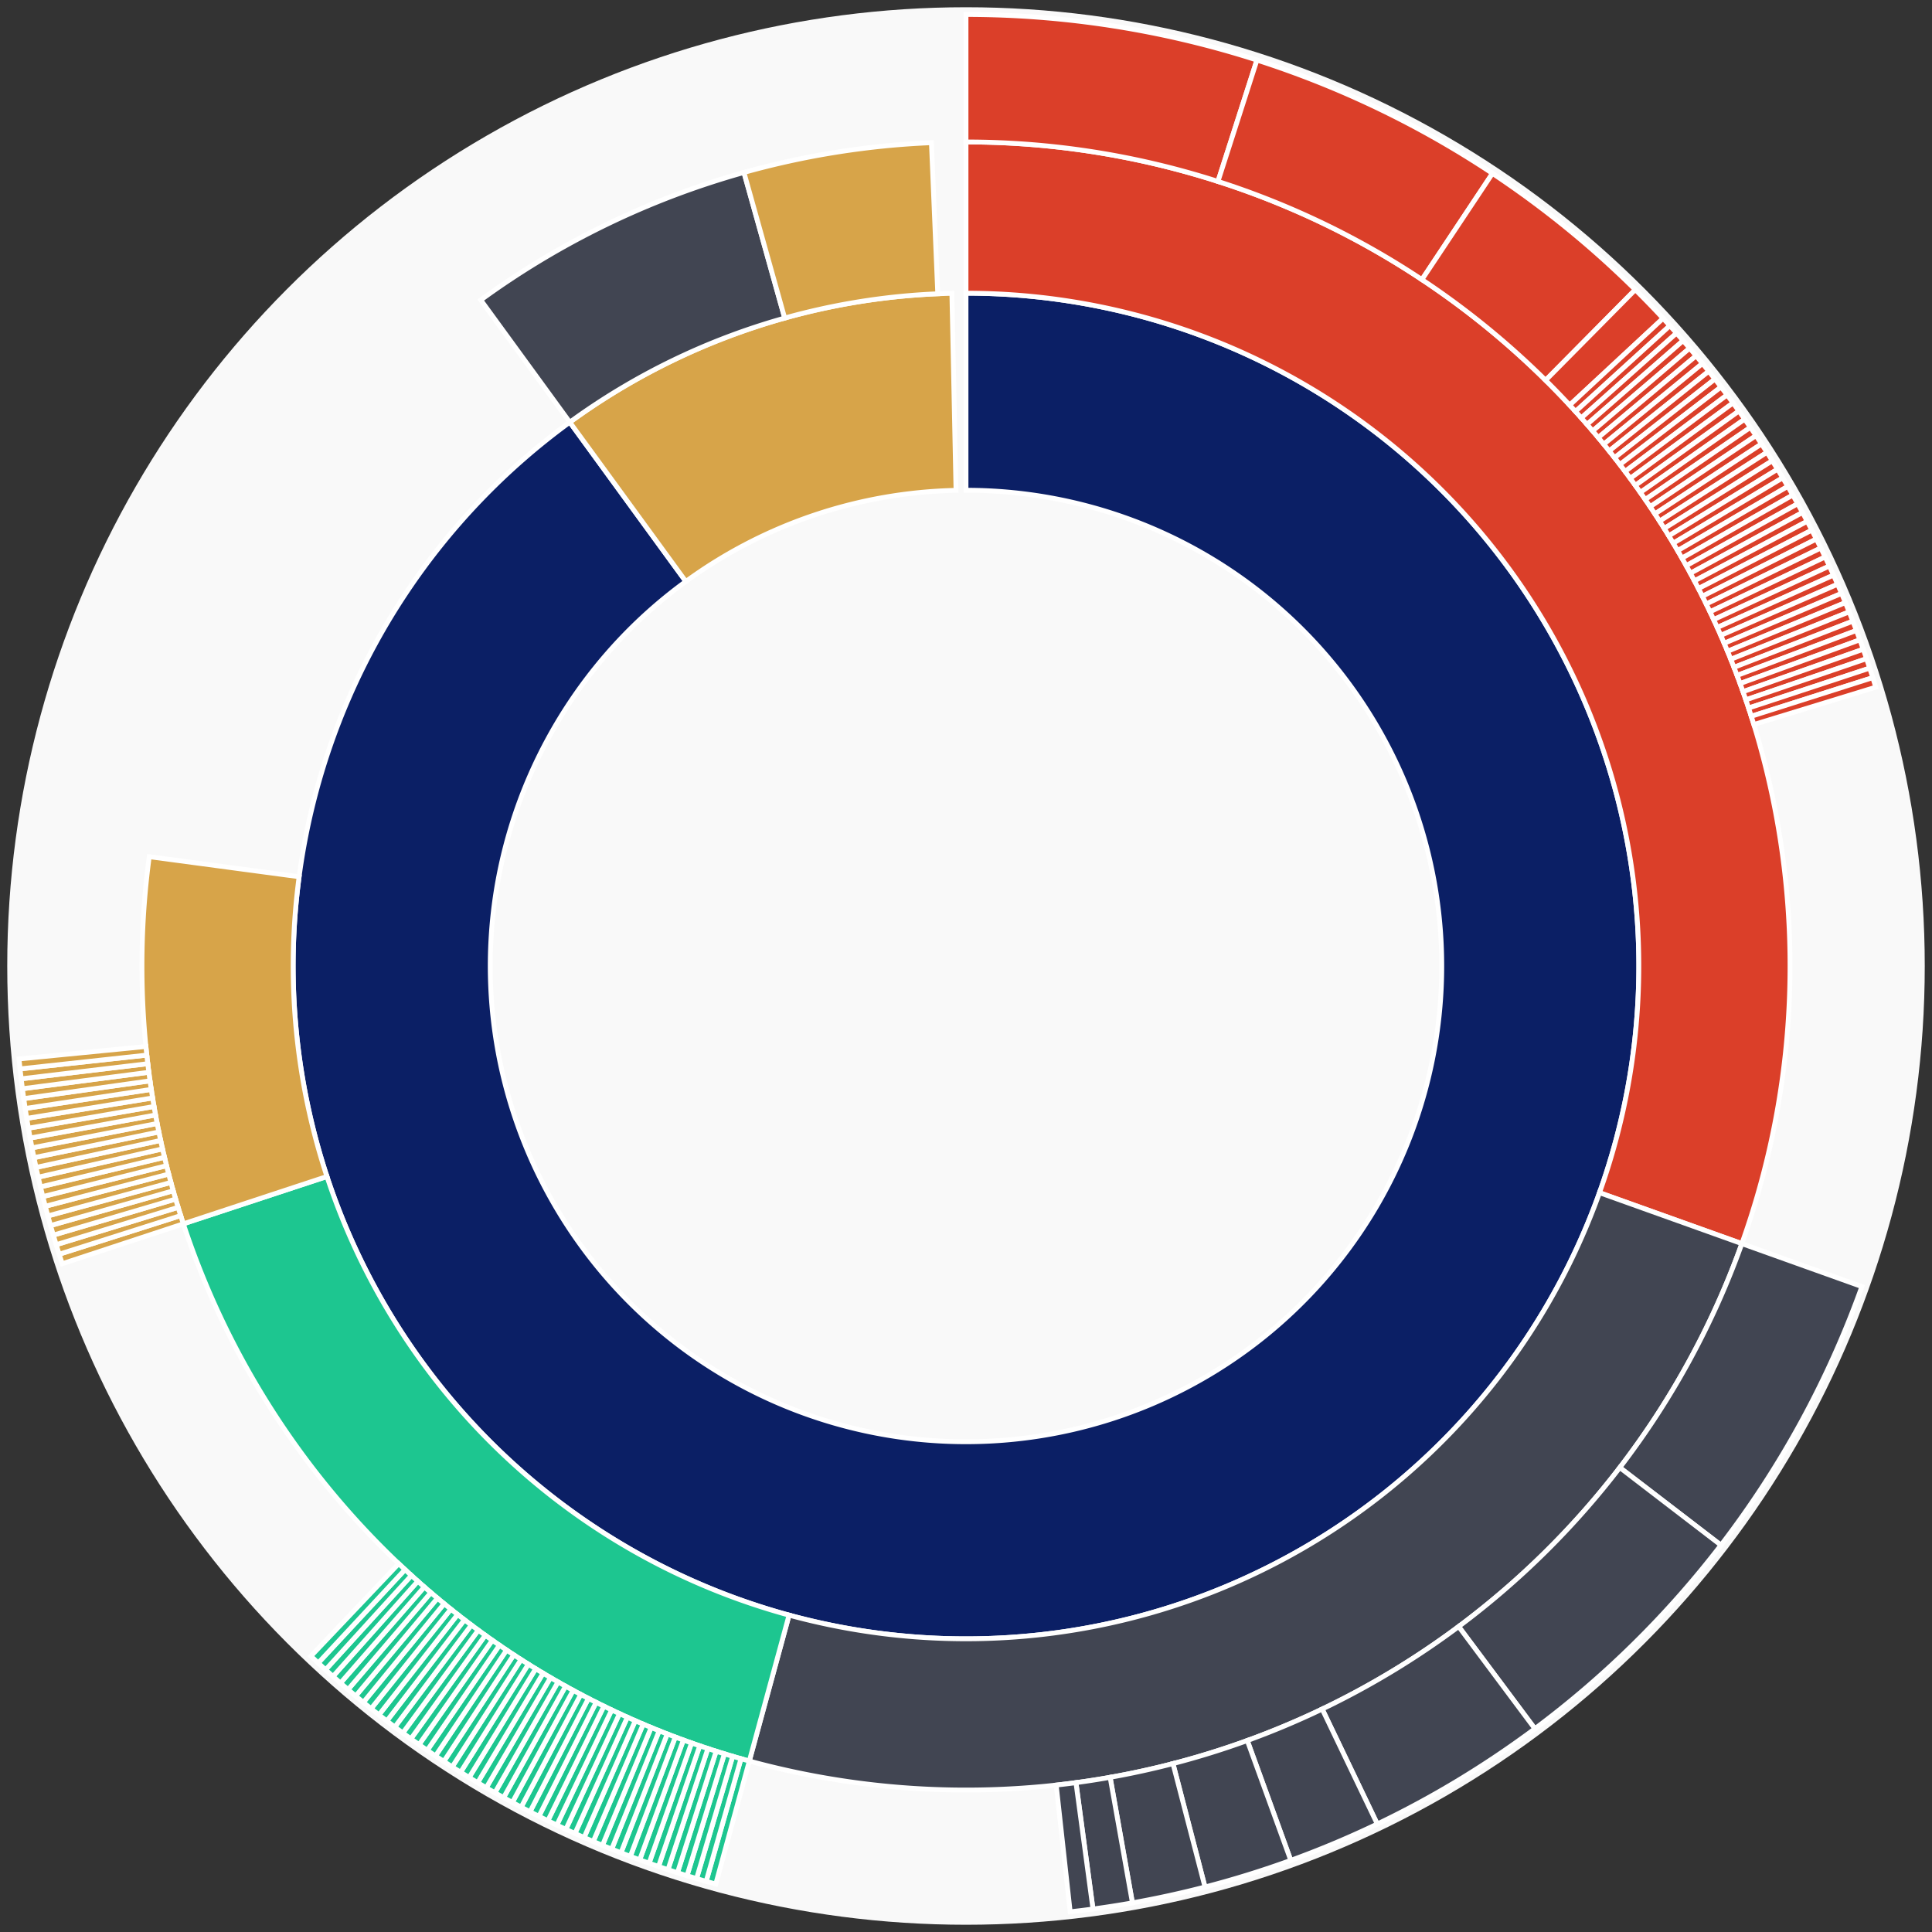<svg xmlns="http://www.w3.org/2000/svg" width="400" height="400" id="block-7901149"><rect width="100%" height="100%" fill="#333333" stroke="none"/><g id="burst-container" transform="translate(200,200)"><circle r="197" style="fill: #f9f9f9; stroke: #f9f9f9; stroke-width: 3; opacity: 1;" id="circle-base"></circle><path display="none" d="M6.031385485800715e-15,-98.5A98.5,98.5,0,1,1,-6.031385485800715e-15,98.5A98.5,98.5,0,1,1,6.031385485800715e-15,-98.5Z" fill-rule="evenodd" id="p-type-root" style="stroke: #fff; opacity: 1;"></path><path d="M8.529667153919608e-15,-139.3A139.3,139.3,0,1,1,-82.03,-112.586L-58.004,-79.61A98.5,98.5,0,1,0,6.031385485800715e-15,-98.5Z" fill-rule="evenodd" style="fill: #0B1F65; stroke: #fff; opacity: 1;" id="p-type-data"></path><path d="M-82.03,-112.586A139.3,139.3,0,0,1,-2.924,-139.269L-2.067,-98.478A98.5,98.5,0,0,0,-58.004,-79.61Z" fill-rule="evenodd" style="fill: #D7A449; stroke: #fff; opacity: 1;" id="p-type-value"></path><path d="M1.0446666101440332e-14,-170.607A170.607,170.607,0,0,1,160.632,57.48L131.156,46.932A139.3,139.3,0,0,0,8.529667153919608e-15,-139.3Z" fill-rule="evenodd" style="fill: #DB3F29; stroke: #fff; opacity: 1;" id="p-type-functions"></path><path d="M160.632,57.48A170.607,170.607,0,0,1,-44.863,164.603L-36.631,134.397A139.3,139.3,0,0,0,131.156,46.932Z" fill-rule="evenodd" style="fill: #414552; stroke: #fff; opacity: 1;" id="p-type-ether"></path><path d="M-44.863,164.603A170.607,170.607,0,0,1,-162.041,53.38L-132.306,43.584A139.3,139.3,0,0,0,-36.631,134.397Z" fill-rule="evenodd" style="fill: #1DC690; stroke: #fff; opacity: 1;" id="p-type-logs"></path><path d="M-162.041,53.38A170.607,170.607,0,0,1,-169.099,-22.633L-138.069,-18.48A139.3,139.3,0,0,0,-132.306,43.584Z" fill-rule="evenodd" style="fill: #D7A449; stroke: #fff; opacity: 1;" id="p-type-tokenTransfers"></path><path d="M-100.466,-137.889A170.607,170.607,0,0,1,-45.976,-164.295L-37.539,-134.147A139.3,139.3,0,0,0,-82.03,-112.586Z" fill-rule="evenodd" style="fill: #414552; stroke: #fff; opacity: 1;" id="p-type-ether"></path><path d="M-45.976,-164.295A170.607,170.607,0,0,1,-7.16,-170.457L-5.846,-139.177A139.3,139.3,0,0,0,-37.539,-134.147Z" fill-rule="evenodd" style="fill: #D7A449; stroke: #fff; opacity: 1;" id="p-type-tokenTransfers"></path><path d="M1.206277097160143e-14,-197A197,197,0,0,1,60.235,-187.565L52.165,-162.436A170.607,170.607,0,0,0,1.0446666101440332e-14,-170.607Z" fill-rule="evenodd" style="fill: #DB3F29; stroke: #fff; opacity: 1;" id="p-type-functions"></path><path d="M60.235,-187.565A197,197,0,0,1,109.001,-164.097L94.397,-142.112A170.607,170.607,0,0,0,52.165,-162.436Z" fill-rule="evenodd" style="fill: #DB3F29; stroke: #fff; opacity: 1;" id="p-type-functions"></path><path d="M109.001,-164.097A197,197,0,0,1,138.568,-140.028L120.003,-121.268A170.607,170.607,0,0,0,94.397,-142.112Z" fill-rule="evenodd" style="fill: #DB3F29; stroke: #fff; opacity: 1;" id="p-type-functions"></path><path d="M138.568,-140.028A197,197,0,0,1,144.322,-134.09L124.987,-116.125A170.607,170.607,0,0,0,120.003,-121.268Z" fill-rule="evenodd" style="fill: #DB3F29; stroke: #fff; opacity: 1;" id="p-type-functions"></path><path d="M144.322,-134.09A197,197,0,0,1,145.722,-132.568L126.199,-114.807A170.607,170.607,0,0,0,124.987,-116.125Z" fill-rule="evenodd" style="fill: #DB3F29; stroke: #fff; opacity: 1;" id="p-type-functions"></path><path d="M145.722,-132.568A197,197,0,0,1,147.105,-131.031L127.396,-113.476A170.607,170.607,0,0,0,126.199,-114.807Z" fill-rule="evenodd" style="fill: #DB3F29; stroke: #fff; opacity: 1;" id="p-type-functions"></path><path d="M147.105,-131.031A197,197,0,0,1,148.472,-129.48L128.58,-112.133A170.607,170.607,0,0,0,127.396,-113.476Z" fill-rule="evenodd" style="fill: #DB3F29; stroke: #fff; opacity: 1;" id="p-type-functions"></path><path d="M148.472,-129.48A197,197,0,0,1,149.822,-127.915L129.75,-110.778A170.607,170.607,0,0,0,128.58,-112.133Z" fill-rule="evenodd" style="fill: #DB3F29; stroke: #fff; opacity: 1;" id="p-type-functions"></path><path d="M149.822,-127.915A197,197,0,0,1,151.156,-126.336L130.905,-109.41A170.607,170.607,0,0,0,129.75,-110.778Z" fill-rule="evenodd" style="fill: #DB3F29; stroke: #fff; opacity: 1;" id="p-type-functions"></path><path d="M151.156,-126.336A197,197,0,0,1,152.474,-124.742L132.046,-108.03A170.607,170.607,0,0,0,130.905,-109.41Z" fill-rule="evenodd" style="fill: #DB3F29; stroke: #fff; opacity: 1;" id="p-type-functions"></path><path d="M152.474,-124.742A197,197,0,0,1,153.775,-123.136L133.173,-106.638A170.607,170.607,0,0,0,132.046,-108.03Z" fill-rule="evenodd" style="fill: #DB3F29; stroke: #fff; opacity: 1;" id="p-type-functions"></path><path d="M153.775,-123.136A197,197,0,0,1,155.058,-121.515L134.285,-105.235A170.607,170.607,0,0,0,133.173,-106.638Z" fill-rule="evenodd" style="fill: #DB3F29; stroke: #fff; opacity: 1;" id="p-type-functions"></path><path d="M155.058,-121.515A197,197,0,0,1,156.325,-119.881L135.381,-103.82A170.607,170.607,0,0,0,134.285,-105.235Z" fill-rule="evenodd" style="fill: #DB3F29; stroke: #fff; opacity: 1;" id="p-type-functions"></path><path d="M156.325,-119.881A197,197,0,0,1,157.575,-118.234L136.464,-102.394A170.607,170.607,0,0,0,135.381,-103.82Z" fill-rule="evenodd" style="fill: #DB3F29; stroke: #fff; opacity: 1;" id="p-type-functions"></path><path d="M157.575,-118.234A197,197,0,0,1,158.807,-116.574L137.531,-100.956A170.607,170.607,0,0,0,136.464,-102.394Z" fill-rule="evenodd" style="fill: #DB3F29; stroke: #fff; opacity: 1;" id="p-type-functions"></path><path d="M158.807,-116.574A197,197,0,0,1,160.021,-114.901L138.582,-99.507A170.607,170.607,0,0,0,137.531,-100.956Z" fill-rule="evenodd" style="fill: #DB3F29; stroke: #fff; opacity: 1;" id="p-type-functions"></path><path d="M160.021,-114.901A197,197,0,0,1,161.218,-113.215L139.619,-98.047A170.607,170.607,0,0,0,138.582,-99.507Z" fill-rule="evenodd" style="fill: #DB3F29; stroke: #fff; opacity: 1;" id="p-type-functions"></path><path d="M161.218,-113.215A197,197,0,0,1,162.397,-111.517L140.64,-96.577A170.607,170.607,0,0,0,139.619,-98.047Z" fill-rule="evenodd" style="fill: #DB3F29; stroke: #fff; opacity: 1;" id="p-type-functions"></path><path d="M162.397,-111.517A197,197,0,0,1,163.559,-109.807L141.646,-95.095A170.607,170.607,0,0,0,140.64,-96.577Z" fill-rule="evenodd" style="fill: #DB3F29; stroke: #fff; opacity: 1;" id="p-type-functions"></path><path d="M163.559,-109.807A197,197,0,0,1,164.702,-108.084L142.636,-93.604A170.607,170.607,0,0,0,141.646,-95.095Z" fill-rule="evenodd" style="fill: #DB3F29; stroke: #fff; opacity: 1;" id="p-type-functions"></path><path d="M164.702,-108.084A197,197,0,0,1,165.827,-106.35L143.611,-92.102A170.607,170.607,0,0,0,142.636,-93.604Z" fill-rule="evenodd" style="fill: #DB3F29; stroke: #fff; opacity: 1;" id="p-type-functions"></path><path d="M165.827,-106.35A197,197,0,0,1,166.934,-104.604L144.569,-90.59A170.607,170.607,0,0,0,143.611,-92.102Z" fill-rule="evenodd" style="fill: #DB3F29; stroke: #fff; opacity: 1;" id="p-type-functions"></path><path d="M166.934,-104.604A197,197,0,0,1,168.023,-102.846L145.512,-89.067A170.607,170.607,0,0,0,144.569,-90.59Z" fill-rule="evenodd" style="fill: #DB3F29; stroke: #fff; opacity: 1;" id="p-type-functions"></path><path d="M168.023,-102.846A197,197,0,0,1,169.093,-101.077L146.439,-87.535A170.607,170.607,0,0,0,145.512,-89.067Z" fill-rule="evenodd" style="fill: #DB3F29; stroke: #fff; opacity: 1;" id="p-type-functions"></path><path d="M169.093,-101.077A197,197,0,0,1,170.144,-99.297L147.349,-85.994A170.607,170.607,0,0,0,146.439,-87.535Z" fill-rule="evenodd" style="fill: #DB3F29; stroke: #fff; opacity: 1;" id="p-type-functions"></path><path d="M170.144,-99.297A197,197,0,0,1,171.177,-97.506L148.244,-84.443A170.607,170.607,0,0,0,147.349,-85.994Z" fill-rule="evenodd" style="fill: #DB3F29; stroke: #fff; opacity: 1;" id="p-type-functions"></path><path d="M171.177,-97.506A197,197,0,0,1,172.191,-95.704L149.122,-82.882A170.607,170.607,0,0,0,148.244,-84.443Z" fill-rule="evenodd" style="fill: #DB3F29; stroke: #fff; opacity: 1;" id="p-type-functions"></path><path d="M172.191,-95.704A197,197,0,0,1,173.186,-93.892L149.983,-81.313A170.607,170.607,0,0,0,149.122,-82.882Z" fill-rule="evenodd" style="fill: #DB3F29; stroke: #fff; opacity: 1;" id="p-type-functions"></path><path d="M173.186,-93.892A197,197,0,0,1,174.161,-92.069L150.828,-79.735A170.607,170.607,0,0,0,149.983,-81.313Z" fill-rule="evenodd" style="fill: #DB3F29; stroke: #fff; opacity: 1;" id="p-type-functions"></path><path d="M174.161,-92.069A197,197,0,0,1,175.118,-90.237L151.657,-78.147A170.607,170.607,0,0,0,150.828,-79.735Z" fill-rule="evenodd" style="fill: #DB3F29; stroke: #fff; opacity: 1;" id="p-type-functions"></path><path d="M175.118,-90.237A197,197,0,0,1,176.055,-88.394L152.468,-76.551A170.607,170.607,0,0,0,151.657,-78.147Z" fill-rule="evenodd" style="fill: #DB3F29; stroke: #fff; opacity: 1;" id="p-type-functions"></path><path d="M176.055,-88.394A197,197,0,0,1,176.973,-86.542L153.263,-74.947A170.607,170.607,0,0,0,152.468,-76.551Z" fill-rule="evenodd" style="fill: #DB3F29; stroke: #fff; opacity: 1;" id="p-type-functions"></path><path d="M176.973,-86.542A197,197,0,0,1,177.872,-84.68L154.041,-73.335A170.607,170.607,0,0,0,153.263,-74.947Z" fill-rule="evenodd" style="fill: #DB3F29; stroke: #fff; opacity: 1;" id="p-type-functions"></path><path d="M177.872,-84.68A197,197,0,0,1,178.751,-82.808L154.803,-71.714A170.607,170.607,0,0,0,154.041,-73.335Z" fill-rule="evenodd" style="fill: #DB3F29; stroke: #fff; opacity: 1;" id="p-type-functions"></path><path d="M178.751,-82.808A197,197,0,0,1,179.61,-80.928L155.547,-70.086A170.607,170.607,0,0,0,154.803,-71.714Z" fill-rule="evenodd" style="fill: #DB3F29; stroke: #fff; opacity: 1;" id="p-type-functions"></path><path d="M179.61,-80.928A197,197,0,0,1,180.449,-79.039L156.274,-68.449A170.607,170.607,0,0,0,155.547,-70.086Z" fill-rule="evenodd" style="fill: #DB3F29; stroke: #fff; opacity: 1;" id="p-type-functions"></path><path d="M180.449,-79.039A197,197,0,0,1,181.269,-77.141L156.983,-66.806A170.607,170.607,0,0,0,156.274,-68.449Z" fill-rule="evenodd" style="fill: #DB3F29; stroke: #fff; opacity: 1;" id="p-type-functions"></path><path d="M181.269,-77.141A197,197,0,0,1,182.068,-75.234L157.676,-65.155A170.607,170.607,0,0,0,156.983,-66.806Z" fill-rule="evenodd" style="fill: #DB3F29; stroke: #fff; opacity: 1;" id="p-type-functions"></path><path d="M182.068,-75.234A197,197,0,0,1,182.848,-73.319L158.351,-63.496A170.607,170.607,0,0,0,157.676,-65.155Z" fill-rule="evenodd" style="fill: #DB3F29; stroke: #fff; opacity: 1;" id="p-type-functions"></path><path d="M182.848,-73.319A197,197,0,0,1,183.607,-71.396L159.008,-61.831A170.607,170.607,0,0,0,158.351,-63.496Z" fill-rule="evenodd" style="fill: #DB3F29; stroke: #fff; opacity: 1;" id="p-type-functions"></path><path d="M183.607,-71.396A197,197,0,0,1,184.346,-69.466L159.649,-60.159A170.607,170.607,0,0,0,159.008,-61.831Z" fill-rule="evenodd" style="fill: #DB3F29; stroke: #fff; opacity: 1;" id="p-type-functions"></path><path d="M184.346,-69.466A197,197,0,0,1,185.065,-67.527L160.271,-58.48A170.607,170.607,0,0,0,159.649,-60.159Z" fill-rule="evenodd" style="fill: #DB3F29; stroke: #fff; opacity: 1;" id="p-type-functions"></path><path d="M185.065,-67.527A197,197,0,0,1,185.764,-65.581L160.876,-56.795A170.607,170.607,0,0,0,160.271,-58.48Z" fill-rule="evenodd" style="fill: #DB3F29; stroke: #fff; opacity: 1;" id="p-type-functions"></path><path d="M185.764,-65.581A197,197,0,0,1,186.442,-63.628L161.463,-55.104A170.607,170.607,0,0,0,160.876,-56.795Z" fill-rule="evenodd" style="fill: #DB3F29; stroke: #fff; opacity: 1;" id="p-type-functions"></path><path d="M186.442,-63.628A197,197,0,0,1,187.099,-61.668L162.032,-53.406A170.607,170.607,0,0,0,161.463,-55.104Z" fill-rule="evenodd" style="fill: #DB3F29; stroke: #fff; opacity: 1;" id="p-type-functions"></path><path d="M187.099,-61.668A197,197,0,0,1,187.736,-59.701L162.584,-51.703A170.607,170.607,0,0,0,162.032,-53.406Z" fill-rule="evenodd" style="fill: #DB3F29; stroke: #fff; opacity: 1;" id="p-type-functions"></path><path d="M187.736,-59.701A197,197,0,0,1,188.352,-57.728L163.118,-49.994A170.607,170.607,0,0,0,162.584,-51.703Z" fill-rule="evenodd" style="fill: #DB3F29; stroke: #fff; opacity: 1;" id="p-type-functions"></path><path d="M185.482,66.372A197,197,0,0,1,156.305,119.907L135.364,103.843A170.607,170.607,0,0,0,160.632,57.48Z" fill-rule="evenodd" style="fill: #414552; stroke: #fff; opacity: 1;" id="p-type-ether"></path><path d="M156.305,119.907A197,197,0,0,1,117.779,157.915L102,136.758A170.607,170.607,0,0,0,135.364,103.843Z" fill-rule="evenodd" style="fill: #414552; stroke: #fff; opacity: 1;" id="p-type-ether"></path><path d="M117.779,157.915A197,197,0,0,1,85.156,177.644L73.747,153.845A170.607,170.607,0,0,0,102,136.758Z" fill-rule="evenodd" style="fill: #414552; stroke: #fff; opacity: 1;" id="p-type-ether"></path><path d="M85.156,177.644A197,197,0,0,1,67.245,185.168L58.236,160.36A170.607,170.607,0,0,0,73.747,153.845Z" fill-rule="evenodd" style="fill: #414552; stroke: #fff; opacity: 1;" id="p-type-ether"></path><path d="M67.245,185.168A197,197,0,0,1,49.482,190.684L42.853,165.137A170.607,170.607,0,0,0,58.236,160.36Z" fill-rule="evenodd" style="fill: #414552; stroke: #fff; opacity: 1;" id="p-type-ether"></path><path d="M49.482,190.684A197,197,0,0,1,34.459,193.963L29.842,167.977A170.607,170.607,0,0,0,42.853,165.137Z" fill-rule="evenodd" style="fill: #414552; stroke: #fff; opacity: 1;" id="p-type-ether"></path><path d="M34.459,193.963A197,197,0,0,1,26.289,195.238L22.767,169.081A170.607,170.607,0,0,0,29.842,167.977Z" fill-rule="evenodd" style="fill: #414552; stroke: #fff; opacity: 1;" id="p-type-ether"></path><path d="M26.289,195.238A197,197,0,0,1,21.569,195.816L18.679,169.581A170.607,170.607,0,0,0,22.767,169.081Z" fill-rule="evenodd" style="fill: #414552; stroke: #fff; opacity: 1;" id="p-type-ether"></path><path d="M-51.804,190.067A197,197,0,0,1,-53.795,189.513L-46.588,164.123A170.607,170.607,0,0,0,-44.863,164.603Z" fill-rule="evenodd" style="fill: #1DC690; stroke: #fff; opacity: 1;" id="p-type-logs"></path><path d="M-53.795,189.513A197,197,0,0,1,-55.781,188.938L-48.308,163.625A170.607,170.607,0,0,0,-46.588,164.123Z" fill-rule="evenodd" style="fill: #1DC690; stroke: #fff; opacity: 1;" id="p-type-logs"></path><path d="M-55.781,188.938A197,197,0,0,1,-57.761,188.342L-50.023,163.109A170.607,170.607,0,0,0,-48.308,163.625Z" fill-rule="evenodd" style="fill: #1DC690; stroke: #fff; opacity: 1;" id="p-type-logs"></path><path d="M-57.761,188.342A197,197,0,0,1,-59.734,187.725L-51.731,162.575A170.607,170.607,0,0,0,-50.023,163.109Z" fill-rule="evenodd" style="fill: #1DC690; stroke: #fff; opacity: 1;" id="p-type-logs"></path><path d="M-59.734,187.725A197,197,0,0,1,-61.701,187.088L-53.435,162.023A170.607,170.607,0,0,0,-51.731,162.575Z" fill-rule="evenodd" style="fill: #1DC690; stroke: #fff; opacity: 1;" id="p-type-logs"></path><path d="M-61.701,187.088A197,197,0,0,1,-63.661,186.43L-55.132,161.453A170.607,170.607,0,0,0,-53.435,162.023Z" fill-rule="evenodd" style="fill: #1DC690; stroke: #fff; opacity: 1;" id="p-type-logs"></path><path d="M-63.661,186.43A197,197,0,0,1,-65.614,185.752L-56.823,160.866A170.607,170.607,0,0,0,-55.132,161.453Z" fill-rule="evenodd" style="fill: #1DC690; stroke: #fff; opacity: 1;" id="p-type-logs"></path><path d="M-65.614,185.752A197,197,0,0,1,-67.56,185.053L-58.508,160.261A170.607,170.607,0,0,0,-56.823,160.866Z" fill-rule="evenodd" style="fill: #1DC690; stroke: #fff; opacity: 1;" id="p-type-logs"></path><path d="M-67.56,185.053A197,197,0,0,1,-69.498,184.334L-60.187,159.638A170.607,170.607,0,0,0,-58.508,160.261Z" fill-rule="evenodd" style="fill: #1DC690; stroke: #fff; opacity: 1;" id="p-type-logs"></path><path d="M-69.498,184.334A197,197,0,0,1,-71.429,183.595L-61.859,158.998A170.607,170.607,0,0,0,-60.187,159.638Z" fill-rule="evenodd" style="fill: #1DC690; stroke: #fff; opacity: 1;" id="p-type-logs"></path><path d="M-71.429,183.595A197,197,0,0,1,-73.351,182.835L-63.524,158.34A170.607,170.607,0,0,0,-61.859,158.998Z" fill-rule="evenodd" style="fill: #1DC690; stroke: #fff; opacity: 1;" id="p-type-logs"></path><path d="M-73.351,182.835A197,197,0,0,1,-75.266,182.055L-65.182,157.664A170.607,170.607,0,0,0,-63.524,158.34Z" fill-rule="evenodd" style="fill: #1DC690; stroke: #fff; opacity: 1;" id="p-type-logs"></path><path d="M-75.266,182.055A197,197,0,0,1,-77.172,181.255L-66.833,156.972A170.607,170.607,0,0,0,-65.182,157.664Z" fill-rule="evenodd" style="fill: #1DC690; stroke: #fff; opacity: 1;" id="p-type-logs"></path><path d="M-77.172,181.255A197,197,0,0,1,-79.07,180.435L-68.477,156.262A170.607,170.607,0,0,0,-66.833,156.972Z" fill-rule="evenodd" style="fill: #1DC690; stroke: #fff; opacity: 1;" id="p-type-logs"></path><path d="M-79.07,180.435A197,197,0,0,1,-80.959,179.596L-70.113,155.534A170.607,170.607,0,0,0,-68.477,156.262Z" fill-rule="evenodd" style="fill: #1DC690; stroke: #fff; opacity: 1;" id="p-type-logs"></path><path d="M-80.959,179.596A197,197,0,0,1,-82.84,178.736L-71.741,154.79A170.607,170.607,0,0,0,-70.113,155.534Z" fill-rule="evenodd" style="fill: #1DC690; stroke: #fff; opacity: 1;" id="p-type-logs"></path><path d="M-82.84,178.736A197,197,0,0,1,-84.711,177.857L-73.362,154.029A170.607,170.607,0,0,0,-71.741,154.79Z" fill-rule="evenodd" style="fill: #1DC690; stroke: #fff; opacity: 1;" id="p-type-logs"></path><path d="M-84.711,177.857A197,197,0,0,1,-86.573,176.958L-74.974,153.25A170.607,170.607,0,0,0,-73.362,154.029Z" fill-rule="evenodd" style="fill: #1DC690; stroke: #fff; opacity: 1;" id="p-type-logs"></path><path d="M-86.573,176.958A197,197,0,0,1,-88.425,176.04L-76.578,152.455A170.607,170.607,0,0,0,-74.974,153.25Z" fill-rule="evenodd" style="fill: #1DC690; stroke: #fff; opacity: 1;" id="p-type-logs"></path><path d="M-88.425,176.04A197,197,0,0,1,-90.268,175.102L-78.174,151.643A170.607,170.607,0,0,0,-76.578,152.455Z" fill-rule="evenodd" style="fill: #1DC690; stroke: #fff; opacity: 1;" id="p-type-logs"></path><path d="M-90.268,175.102A197,197,0,0,1,-92.1,174.145L-79.761,150.814A170.607,170.607,0,0,0,-78.174,151.643Z" fill-rule="evenodd" style="fill: #1DC690; stroke: #fff; opacity: 1;" id="p-type-logs"></path><path d="M-92.1,174.145A197,197,0,0,1,-93.923,173.169L-81.339,149.969A170.607,170.607,0,0,0,-79.761,150.814Z" fill-rule="evenodd" style="fill: #1DC690; stroke: #fff; opacity: 1;" id="p-type-logs"></path><path d="M-93.923,173.169A197,197,0,0,1,-95.735,172.174L-82.909,149.107A170.607,170.607,0,0,0,-81.339,149.969Z" fill-rule="evenodd" style="fill: #1DC690; stroke: #fff; opacity: 1;" id="p-type-logs"></path><path d="M-95.735,172.174A197,197,0,0,1,-97.536,171.16L-84.469,148.229A170.607,170.607,0,0,0,-82.909,149.107Z" fill-rule="evenodd" style="fill: #1DC690; stroke: #fff; opacity: 1;" id="p-type-logs"></path><path d="M-97.536,171.16A197,197,0,0,1,-99.327,170.127L-86.02,147.334A170.607,170.607,0,0,0,-84.469,148.229Z" fill-rule="evenodd" style="fill: #1DC690; stroke: #fff; opacity: 1;" id="p-type-logs"></path><path d="M-99.327,170.127A197,197,0,0,1,-101.107,169.075L-87.561,146.423A170.607,170.607,0,0,0,-86.02,147.334Z" fill-rule="evenodd" style="fill: #1DC690; stroke: #fff; opacity: 1;" id="p-type-logs"></path><path d="M-101.107,169.075A197,197,0,0,1,-102.876,168.005L-89.093,145.496A170.607,170.607,0,0,0,-87.561,146.423Z" fill-rule="evenodd" style="fill: #1DC690; stroke: #fff; opacity: 1;" id="p-type-logs"></path><path d="M-102.876,168.005A197,197,0,0,1,-104.633,166.916L-90.615,144.553A170.607,170.607,0,0,0,-89.093,145.496Z" fill-rule="evenodd" style="fill: #1DC690; stroke: #fff; opacity: 1;" id="p-type-logs"></path><path d="M-104.633,166.916A197,197,0,0,1,-106.379,165.809L-92.127,143.594A170.607,170.607,0,0,0,-90.615,144.553Z" fill-rule="evenodd" style="fill: #1DC690; stroke: #fff; opacity: 1;" id="p-type-logs"></path><path d="M-106.379,165.809A197,197,0,0,1,-108.113,164.683L-93.629,142.62A170.607,170.607,0,0,0,-92.127,143.594Z" fill-rule="evenodd" style="fill: #1DC690; stroke: #fff; opacity: 1;" id="p-type-logs"></path><path d="M-108.113,164.683A197,197,0,0,1,-109.835,163.539L-95.12,141.629A170.607,170.607,0,0,0,-93.629,142.62Z" fill-rule="evenodd" style="fill: #1DC690; stroke: #fff; opacity: 1;" id="p-type-logs"></path><path d="M-109.835,163.539A197,197,0,0,1,-111.546,162.378L-96.601,140.623A170.607,170.607,0,0,0,-95.12,141.629Z" fill-rule="evenodd" style="fill: #1DC690; stroke: #fff; opacity: 1;" id="p-type-logs"></path><path d="M-111.546,162.378A197,197,0,0,1,-113.244,161.198L-98.072,139.602A170.607,170.607,0,0,0,-96.601,140.623Z" fill-rule="evenodd" style="fill: #1DC690; stroke: #fff; opacity: 1;" id="p-type-logs"></path><path d="M-113.244,161.198A197,197,0,0,1,-114.929,160.001L-99.531,138.565A170.607,170.607,0,0,0,-98.072,139.602Z" fill-rule="evenodd" style="fill: #1DC690; stroke: #fff; opacity: 1;" id="p-type-logs"></path><path d="M-114.929,160.001A197,197,0,0,1,-116.602,158.786L-100.98,137.513A170.607,170.607,0,0,0,-99.531,138.565Z" fill-rule="evenodd" style="fill: #1DC690; stroke: #fff; opacity: 1;" id="p-type-logs"></path><path d="M-116.602,158.786A197,197,0,0,1,-118.262,157.554L-102.418,136.446A170.607,170.607,0,0,0,-100.98,137.513Z" fill-rule="evenodd" style="fill: #1DC690; stroke: #fff; opacity: 1;" id="p-type-logs"></path><path d="M-118.262,157.554A197,197,0,0,1,-119.909,156.304L-103.844,135.363A170.607,170.607,0,0,0,-102.418,136.446Z" fill-rule="evenodd" style="fill: #1DC690; stroke: #fff; opacity: 1;" id="p-type-logs"></path><path d="M-119.909,156.304A197,197,0,0,1,-121.542,155.037L-105.259,134.266A170.607,170.607,0,0,0,-103.844,135.363Z" fill-rule="evenodd" style="fill: #1DC690; stroke: #fff; opacity: 1;" id="p-type-logs"></path><path d="M-121.542,155.037A197,197,0,0,1,-123.163,153.753L-106.662,133.154A170.607,170.607,0,0,0,-105.259,134.266Z" fill-rule="evenodd" style="fill: #1DC690; stroke: #fff; opacity: 1;" id="p-type-logs"></path><path d="M-123.163,153.753A197,197,0,0,1,-124.769,152.452L-108.053,132.027A170.607,170.607,0,0,0,-106.662,133.154Z" fill-rule="evenodd" style="fill: #1DC690; stroke: #fff; opacity: 1;" id="p-type-logs"></path><path d="M-124.769,152.452A197,197,0,0,1,-126.362,151.134L-109.433,130.886A170.607,170.607,0,0,0,-108.053,132.027Z" fill-rule="evenodd" style="fill: #1DC690; stroke: #fff; opacity: 1;" id="p-type-logs"></path><path d="M-126.362,151.134A197,197,0,0,1,-127.941,149.8L-110.8,129.731A170.607,170.607,0,0,0,-109.433,130.886Z" fill-rule="evenodd" style="fill: #1DC690; stroke: #fff; opacity: 1;" id="p-type-logs"></path><path d="M-127.941,149.8A197,197,0,0,1,-129.506,148.449L-112.156,128.561A170.607,170.607,0,0,0,-110.8,129.731Z" fill-rule="evenodd" style="fill: #1DC690; stroke: #fff; opacity: 1;" id="p-type-logs"></path><path d="M-129.506,148.449A197,197,0,0,1,-131.057,147.082L-113.499,127.377A170.607,170.607,0,0,0,-112.156,128.561Z" fill-rule="evenodd" style="fill: #1DC690; stroke: #fff; opacity: 1;" id="p-type-logs"></path><path d="M-131.057,147.082A197,197,0,0,1,-132.593,145.698L-114.829,126.178A170.607,170.607,0,0,0,-113.499,127.377Z" fill-rule="evenodd" style="fill: #1DC690; stroke: #fff; opacity: 1;" id="p-type-logs"></path><path d="M-132.593,145.698A197,197,0,0,1,-134.115,144.299L-116.147,124.966A170.607,170.607,0,0,0,-114.829,126.178Z" fill-rule="evenodd" style="fill: #1DC690; stroke: #fff; opacity: 1;" id="p-type-logs"></path><path d="M-134.115,144.299A197,197,0,0,1,-135.622,142.883L-117.452,123.741A170.607,170.607,0,0,0,-116.147,124.966Z" fill-rule="evenodd" style="fill: #1DC690; stroke: #fff; opacity: 1;" id="p-type-logs"></path><path d="M-187.109,61.638A197,197,0,0,1,-187.746,59.671L-162.592,51.676A170.607,170.607,0,0,0,-162.041,53.38Z" fill-rule="evenodd" style="fill: #D7A449; stroke: #fff; opacity: 1;" id="p-type-tokenTransfers"></path><path d="M-187.746,59.671A197,197,0,0,1,-188.361,57.697L-163.126,49.967A170.607,170.607,0,0,0,-162.592,51.676Z" fill-rule="evenodd" style="fill: #D7A449; stroke: #fff; opacity: 1;" id="p-type-tokenTransfers"></path><path d="M-188.361,57.697A197,197,0,0,1,-188.957,55.717L-163.641,48.253A170.607,170.607,0,0,0,-163.126,49.967Z" fill-rule="evenodd" style="fill: #D7A449; stroke: #fff; opacity: 1;" id="p-type-tokenTransfers"></path><path d="M-188.957,55.717A197,197,0,0,1,-189.531,53.731L-164.139,46.533A170.607,170.607,0,0,0,-163.641,48.253Z" fill-rule="evenodd" style="fill: #D7A449; stroke: #fff; opacity: 1;" id="p-type-tokenTransfers"></path><path d="M-189.531,53.731A197,197,0,0,1,-190.084,51.739L-164.618,44.808A170.607,170.607,0,0,0,-164.139,46.533Z" fill-rule="evenodd" style="fill: #D7A449; stroke: #fff; opacity: 1;" id="p-type-tokenTransfers"></path><path d="M-190.084,51.739A197,197,0,0,1,-190.617,49.742L-165.079,43.078A170.607,170.607,0,0,0,-164.618,44.808Z" fill-rule="evenodd" style="fill: #D7A449; stroke: #fff; opacity: 1;" id="p-type-tokenTransfers"></path><path d="M-190.617,49.742A197,197,0,0,1,-191.128,47.739L-165.522,41.343A170.607,170.607,0,0,0,-165.079,43.078Z" fill-rule="evenodd" style="fill: #D7A449; stroke: #fff; opacity: 1;" id="p-type-tokenTransfers"></path><path d="M-191.128,47.739A197,197,0,0,1,-191.619,45.73L-165.947,39.604A170.607,170.607,0,0,0,-165.522,41.343Z" fill-rule="evenodd" style="fill: #D7A449; stroke: #fff; opacity: 1;" id="p-type-tokenTransfers"></path><path d="M-191.619,45.73A197,197,0,0,1,-192.088,43.717L-166.353,37.86A170.607,170.607,0,0,0,-165.947,39.604Z" fill-rule="evenodd" style="fill: #D7A449; stroke: #fff; opacity: 1;" id="p-type-tokenTransfers"></path><path d="M-192.088,43.717A197,197,0,0,1,-192.536,41.699L-166.741,36.112A170.607,170.607,0,0,0,-166.353,37.86Z" fill-rule="evenodd" style="fill: #D7A449; stroke: #fff; opacity: 1;" id="p-type-tokenTransfers"></path><path d="M-192.536,41.699A197,197,0,0,1,-192.963,39.676L-167.111,34.36A170.607,170.607,0,0,0,-166.741,36.112Z" fill-rule="evenodd" style="fill: #D7A449; stroke: #fff; opacity: 1;" id="p-type-tokenTransfers"></path><path d="M-192.963,39.676A197,197,0,0,1,-193.369,37.649L-167.462,32.605A170.607,170.607,0,0,0,-167.111,34.36Z" fill-rule="evenodd" style="fill: #D7A449; stroke: #fff; opacity: 1;" id="p-type-tokenTransfers"></path><path d="M-193.369,37.649A197,197,0,0,1,-193.753,35.617L-167.795,30.845A170.607,170.607,0,0,0,-167.462,32.605Z" fill-rule="evenodd" style="fill: #D7A449; stroke: #fff; opacity: 1;" id="p-type-tokenTransfers"></path><path d="M-193.753,35.617A197,197,0,0,1,-194.117,33.582L-168.11,29.083A170.607,170.607,0,0,0,-167.795,30.845Z" fill-rule="evenodd" style="fill: #D7A449; stroke: #fff; opacity: 1;" id="p-type-tokenTransfers"></path><path d="M-194.117,33.582A197,197,0,0,1,-194.458,31.543L-168.406,27.317A170.607,170.607,0,0,0,-168.11,29.083Z" fill-rule="evenodd" style="fill: #D7A449; stroke: #fff; opacity: 1;" id="p-type-tokenTransfers"></path><path d="M-194.458,31.543A197,197,0,0,1,-194.779,29.501L-168.683,25.548A170.607,170.607,0,0,0,-168.406,27.317Z" fill-rule="evenodd" style="fill: #D7A449; stroke: #fff; opacity: 1;" id="p-type-tokenTransfers"></path><path d="M-194.779,29.501A197,197,0,0,1,-195.077,27.455L-168.942,23.777A170.607,170.607,0,0,0,-168.683,25.548Z" fill-rule="evenodd" style="fill: #D7A449; stroke: #fff; opacity: 1;" id="p-type-tokenTransfers"></path><path d="M-195.077,27.455A197,197,0,0,1,-195.355,25.406L-169.182,22.002A170.607,170.607,0,0,0,-168.942,23.777Z" fill-rule="evenodd" style="fill: #D7A449; stroke: #fff; opacity: 1;" id="p-type-tokenTransfers"></path><path d="M-195.355,25.406A197,197,0,0,1,-195.611,23.355L-169.404,20.226A170.607,170.607,0,0,0,-169.182,22.002Z" fill-rule="evenodd" style="fill: #D7A449; stroke: #fff; opacity: 1;" id="p-type-tokenTransfers"></path><path d="M-195.611,23.355A197,197,0,0,1,-195.845,21.301L-169.607,18.447A170.607,170.607,0,0,0,-169.404,20.226Z" fill-rule="evenodd" style="fill: #D7A449; stroke: #fff; opacity: 1;" id="p-type-tokenTransfers"></path><path d="M-195.845,21.301A197,197,0,0,1,-196.058,19.244L-169.791,16.666A170.607,170.607,0,0,0,-169.607,18.447Z" fill-rule="evenodd" style="fill: #D7A449; stroke: #fff; opacity: 1;" id="p-type-tokenTransfers"></path></g></svg>